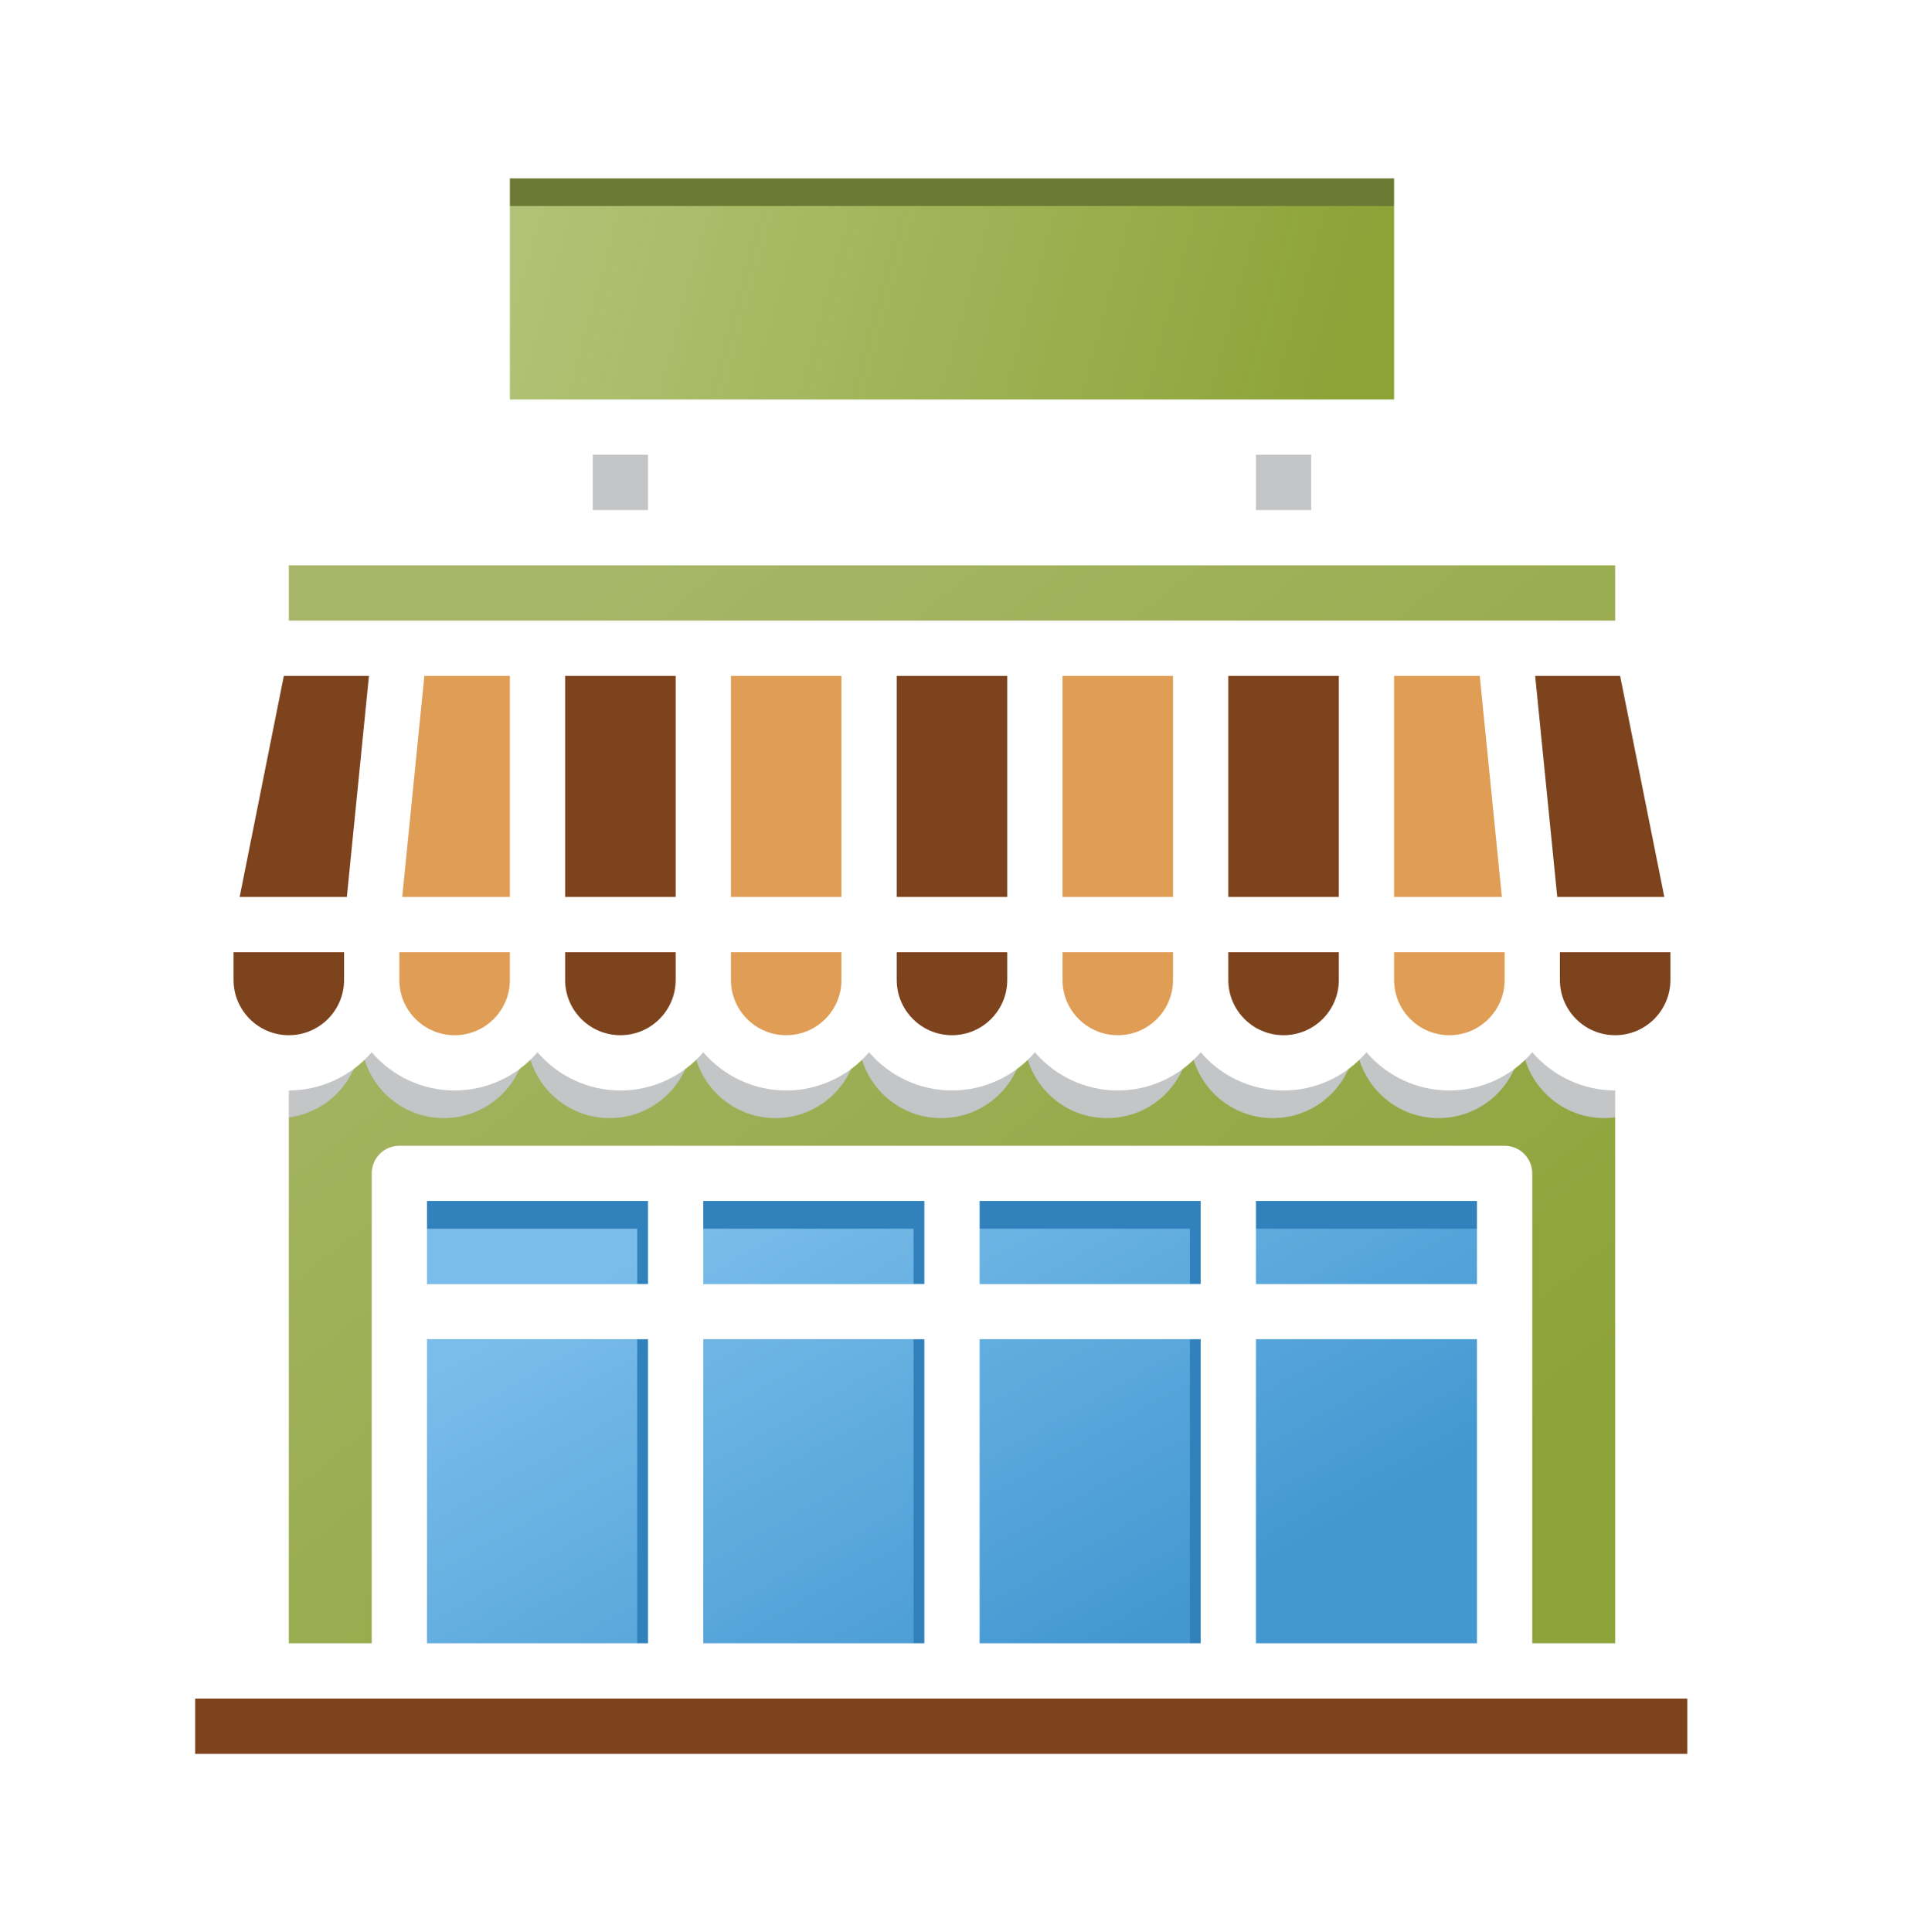 <svg width="155" height="157" viewBox="0 0 155 157" fill="none" xmlns="http://www.w3.org/2000/svg">
<g filter="url(#filter0_d)">
<path d="M132.648 130.77H20.352V38.688H132.648V130.77Z" fill="url(#paint0_linear)"/>
<path d="M121.418 52.164H20.352V85.439C21.072 85.706 21.832 85.845 22.598 85.853C26.319 85.853 29.336 82.836 29.336 79.115C29.336 82.836 32.353 85.853 36.074 85.853C39.795 85.853 42.812 82.836 42.812 79.115C42.812 82.836 45.828 85.853 49.549 85.853C53.27 85.853 56.287 82.836 56.287 79.115C56.287 82.836 59.304 85.853 63.025 85.853C66.746 85.853 69.762 82.836 69.762 79.115C69.762 82.836 72.779 85.853 76.5 85.853C80.221 85.853 83.238 82.836 83.238 79.115C83.238 82.836 86.255 85.853 89.975 85.853C93.696 85.853 96.713 82.836 96.713 79.115C96.713 82.836 99.73 85.853 103.451 85.853C107.172 85.853 110.189 82.836 110.189 79.115C110.189 82.836 113.205 85.853 116.926 85.853C120.647 85.853 123.664 82.836 123.664 79.115C123.664 82.836 126.681 85.853 130.402 85.853C131.168 85.845 131.928 85.706 132.648 85.439V52.164H121.418Z" fill="#C3C5C7"/>
<path d="M31.582 90.344H121.418V130.77H31.582V90.344Z" fill="url(#paint1_linear)"/>
<path d="M121.418 99.328H101.205V90.344H96.713V99.328H78.746V90.344H74.254V99.328H56.287V90.344H51.795V99.328H31.582V103.82H51.795V130.77H56.287V103.82H74.254V130.77H78.746V103.82H96.713V130.77H101.205V103.82H121.418V99.328Z" fill="#3181BD"/>
<path d="M56.287 70.131H69.763V74.623C69.763 78.344 66.746 81.361 63.025 81.361C59.304 81.361 56.287 78.344 56.287 74.623V70.131Z" fill="#DF9D55"/>
<path d="M29.336 70.131H42.811V74.623C42.811 78.344 39.794 81.361 36.074 81.361C32.353 81.361 29.336 78.344 29.336 74.623V70.131Z" fill="#DF9D55"/>
<path d="M110.188 70.131H123.664V74.623C123.664 78.344 120.647 81.361 116.926 81.361C113.205 81.361 110.188 78.344 110.188 74.623V70.131Z" fill="#DF9D55"/>
<path d="M69.763 47.672H83.238V70.131H69.763V47.672Z" fill="#7D431D"/>
<path d="M42.812 47.672H56.287V70.131H42.812V47.672Z" fill="#7D431D"/>
<path d="M29.336 70.131H15.861L20.353 47.672H31.582L29.336 70.131Z" fill="#7D431D"/>
<path d="M137.139 70.131H123.664L121.418 47.672H132.647L137.139 70.131Z" fill="#7D431D"/>
<path d="M96.713 47.672H110.189V70.131H96.713V47.672Z" fill="#7D431D"/>
<path d="M69.762 70.131H83.238V74.623C83.238 78.344 80.221 81.361 76.5 81.361C72.779 81.361 69.762 78.344 69.762 74.623V70.131Z" fill="#7D431D"/>
<path d="M42.812 70.131H56.287V74.623C56.287 78.344 53.27 81.361 49.549 81.361C45.828 81.361 42.812 78.344 42.812 74.623V70.131Z" fill="#7D431D"/>
<path d="M15.861 70.131H29.336V74.623C29.336 78.344 26.319 81.361 22.599 81.361C18.878 81.361 15.861 78.344 15.861 74.623V70.131Z" fill="#7D431D"/>
<path d="M123.664 70.131H137.139V74.623C137.139 78.344 134.123 81.361 130.402 81.361C126.681 81.361 123.664 78.344 123.664 74.623V70.131Z" fill="#7D431D"/>
<path d="M96.713 70.131H110.188V74.623C110.188 78.344 107.171 81.361 103.451 81.361C99.73 81.361 96.713 78.344 96.713 74.623V70.131Z" fill="#7D431D"/>
<path d="M56.287 47.672H69.763V70.131H56.287V47.672Z" fill="#DF9D55"/>
<path d="M42.811 70.131H29.336L31.582 47.672H42.811V70.131Z" fill="#DF9D55"/>
<path d="M123.664 70.131H110.188V47.672H121.418L123.664 70.131Z" fill="#DF9D55"/>
<path d="M83.238 47.672H96.713V70.131H83.238V47.672Z" fill="#DF9D55"/>
<path d="M83.238 70.131H96.713V74.623C96.713 78.344 93.696 81.361 89.975 81.361C86.255 81.361 83.238 78.344 83.238 74.623V70.131Z" fill="#DF9D55"/>
<path d="M15.861 130.771H137.139V139.754H15.861V130.771Z" fill="#7D431D"/>
<path d="M38.32 7.246H114.68V29.705H38.32V7.246Z" fill="url(#paint2_linear)"/>
<path d="M38.32 7.246H114.68V11.738H38.32V7.246Z" fill="#6C7A33"/>
<path d="M45.057 29.705H54.041V38.688H45.057V29.705Z" fill="#C3C5C7"/>
<path d="M98.959 29.705H107.943V38.688H98.959V29.705Z" fill="#C3C5C7"/>
<path d="M31.582 90.344H121.418V94.836H31.582V90.344Z" fill="#3181BD"/>
<path d="M142.508 128.525H135.77V82.358C138.541 80.765 140.252 77.817 140.262 74.623V70.131C140.25 70.05 140.234 69.97 140.213 69.891C140.217 69.824 140.217 69.757 140.213 69.691L135.77 47.447V38.688C135.77 37.448 134.765 36.443 133.525 36.443H111.066V31.951H115.557C116.798 31.951 117.803 30.945 117.803 29.705V7.246C117.803 6.006 116.798 5 115.557 5H39.197C37.956 5 36.951 6.006 36.951 7.246V29.705C36.951 30.945 37.956 31.951 39.197 31.951H43.688V36.443H21.23C19.989 36.443 18.984 37.448 18.984 38.688V47.447L14.537 69.681C14.532 69.748 14.532 69.815 14.537 69.882C14.517 69.965 14.502 70.047 14.492 70.131V74.623C14.502 77.817 16.213 80.765 18.984 82.358V128.525H12.246C11.006 128.525 10 129.53 10 130.77V139.754C10 140.994 11.006 142 12.246 142H142.508C143.748 142 144.754 140.994 144.754 139.754V130.77C144.754 129.53 143.748 128.525 142.508 128.525ZM135.77 74.623C135.77 77.103 133.759 79.115 131.279 79.115C128.798 79.115 126.787 77.103 126.787 74.623V72.377H135.77V74.623ZM122.295 88.098H32.459C31.219 88.098 30.213 89.104 30.213 90.344V128.525H23.475V83.607C26.066 83.598 28.523 82.466 30.213 80.503C31.898 82.473 34.359 83.607 36.951 83.607C39.542 83.607 42.004 82.473 43.688 80.503C45.373 82.473 47.835 83.607 50.426 83.607C53.018 83.607 55.48 82.473 57.164 80.503C58.848 82.473 61.31 83.607 63.902 83.607C66.493 83.607 68.955 82.473 70.639 80.503C72.324 82.473 74.786 83.607 77.377 83.607C79.968 83.607 82.43 82.473 84.115 80.503C85.799 82.473 88.261 83.607 90.853 83.607C93.444 83.607 95.906 82.473 97.59 80.503C99.275 82.473 101.737 83.607 104.328 83.607C106.919 83.607 109.381 82.473 111.066 80.503C112.75 82.473 115.212 83.607 117.803 83.607C120.395 83.607 122.857 82.473 124.541 80.503C126.231 82.466 128.688 83.598 131.279 83.607V128.525H124.541V90.344C124.541 89.104 123.535 88.098 122.295 88.098ZM102.082 99.328V92.59H120.049V99.328H102.082ZM120.049 103.82V128.525H102.082V103.82H120.049ZM79.623 99.328V92.59H97.59V99.328H79.623ZM97.59 103.82V128.525H79.623V103.82H97.59ZM57.164 99.328V92.59H75.131V99.328H57.164ZM75.131 103.82V128.525H57.164V103.82H75.131ZM34.705 99.328V92.59H52.672V99.328H34.705ZM52.672 103.82V128.525H34.705V103.82H52.672ZM41.443 72.377V74.623C41.443 77.103 39.431 79.115 36.951 79.115C34.47 79.115 32.459 77.103 32.459 74.623V72.377H41.443ZM32.695 67.885L34.491 49.918H41.443V67.885H32.695ZM54.918 72.377V74.623C54.918 77.103 52.907 79.115 50.426 79.115C47.946 79.115 45.934 77.103 45.934 74.623V72.377H54.918ZM45.934 67.885V49.918H54.918V67.885H45.934ZM68.393 72.377V74.623C68.393 77.103 66.382 79.115 63.902 79.115C61.421 79.115 59.41 77.103 59.41 74.623V72.377H68.393ZM59.41 67.885V49.918H68.393V67.885H59.41ZM81.869 72.377V74.623C81.869 77.103 79.858 79.115 77.377 79.115C74.897 79.115 72.885 77.103 72.885 74.623V72.377H81.869ZM72.885 67.885V49.918H81.869V67.885H72.885ZM95.344 72.377V74.623C95.344 77.103 93.333 79.115 90.853 79.115C88.372 79.115 86.361 77.103 86.361 74.623V72.377H95.344ZM86.361 67.885V49.918H95.344V67.885H86.361ZM108.82 72.377V74.623C108.82 77.103 106.808 79.115 104.328 79.115C101.847 79.115 99.836 77.103 99.836 74.623V72.377H108.82ZM99.836 67.885V49.918H108.82V67.885H99.836ZM122.295 72.377V74.623C122.295 77.103 120.284 79.115 117.803 79.115C115.323 79.115 113.311 77.103 113.311 74.623V72.377H122.295ZM113.311 67.885V49.918H120.274L122.07 67.885H113.311ZM135.276 67.885H126.573L124.777 49.918H131.683L135.276 67.885ZM41.443 27.459V9.492H113.311V27.459H41.443ZM106.574 31.951V36.443H102.082V31.951H106.574ZM97.59 31.951V36.443H57.164V31.951H97.59ZM52.672 31.951V36.443H48.18V31.951H52.672ZM23.475 40.934H131.279V45.426H23.475V40.934ZM23.071 49.918H29.988L28.192 67.885H19.478L23.071 49.918ZM18.984 72.377H27.967V74.623C27.967 77.103 25.956 79.115 23.475 79.115C20.995 79.115 18.984 77.103 18.984 74.623V72.377ZM140.262 137.508H14.492V133.016H140.262V137.508Z" fill="white"/>
</g>
<defs>
<filter id="filter0_d" x="-2" y="0" width="157" height="157" filterUnits="userSpaceOnUse" color-interpolation-filters="sRGB">
<feFlood flood-opacity="0" result="BackgroundImageFix"/>
<feColorMatrix in="SourceAlpha" type="matrix" values="0 0 0 0 0 0 0 0 0 0 0 0 0 0 0 0 0 0 127 0"/>
<feOffset dy="5"/>
<feGaussianBlur stdDeviation="5"/>
<feColorMatrix type="matrix" values="0 0 0 0 0 0 0 0 0 0 0 0 0 0 0 0 0 0 0.2 0"/>
<feBlend mode="normal" in2="BackgroundImageFix" result="effect1_dropShadow"/>
<feBlend mode="normal" in="SourceGraphic" in2="effect1_dropShadow" result="shape"/>
</filter>
<linearGradient id="paint0_linear" x1="46.295" y1="44.374" x2="108.862" y2="123.661" gradientUnits="userSpaceOnUse">
<stop stop-color="#A7B668"/>
<stop offset="1" stop-color="#8EA339"/>
</linearGradient>
<linearGradient id="paint1_linear" x1="63.555" y1="90.221" x2="86.748" y2="131.213" gradientUnits="userSpaceOnUse">
<stop stop-color="#7ABDEA"/>
<stop offset="1" stop-color="#4398D1"/>
</linearGradient>
<linearGradient id="paint2_linear" x1="107.692" y1="29.464" x2="43.473" y2="11.728" gradientUnits="userSpaceOnUse">
<stop stop-color="#8DA338"/>
<stop offset="1" stop-color="#97AC45" stop-opacity="0.74"/>
</linearGradient>
</defs>
</svg>

